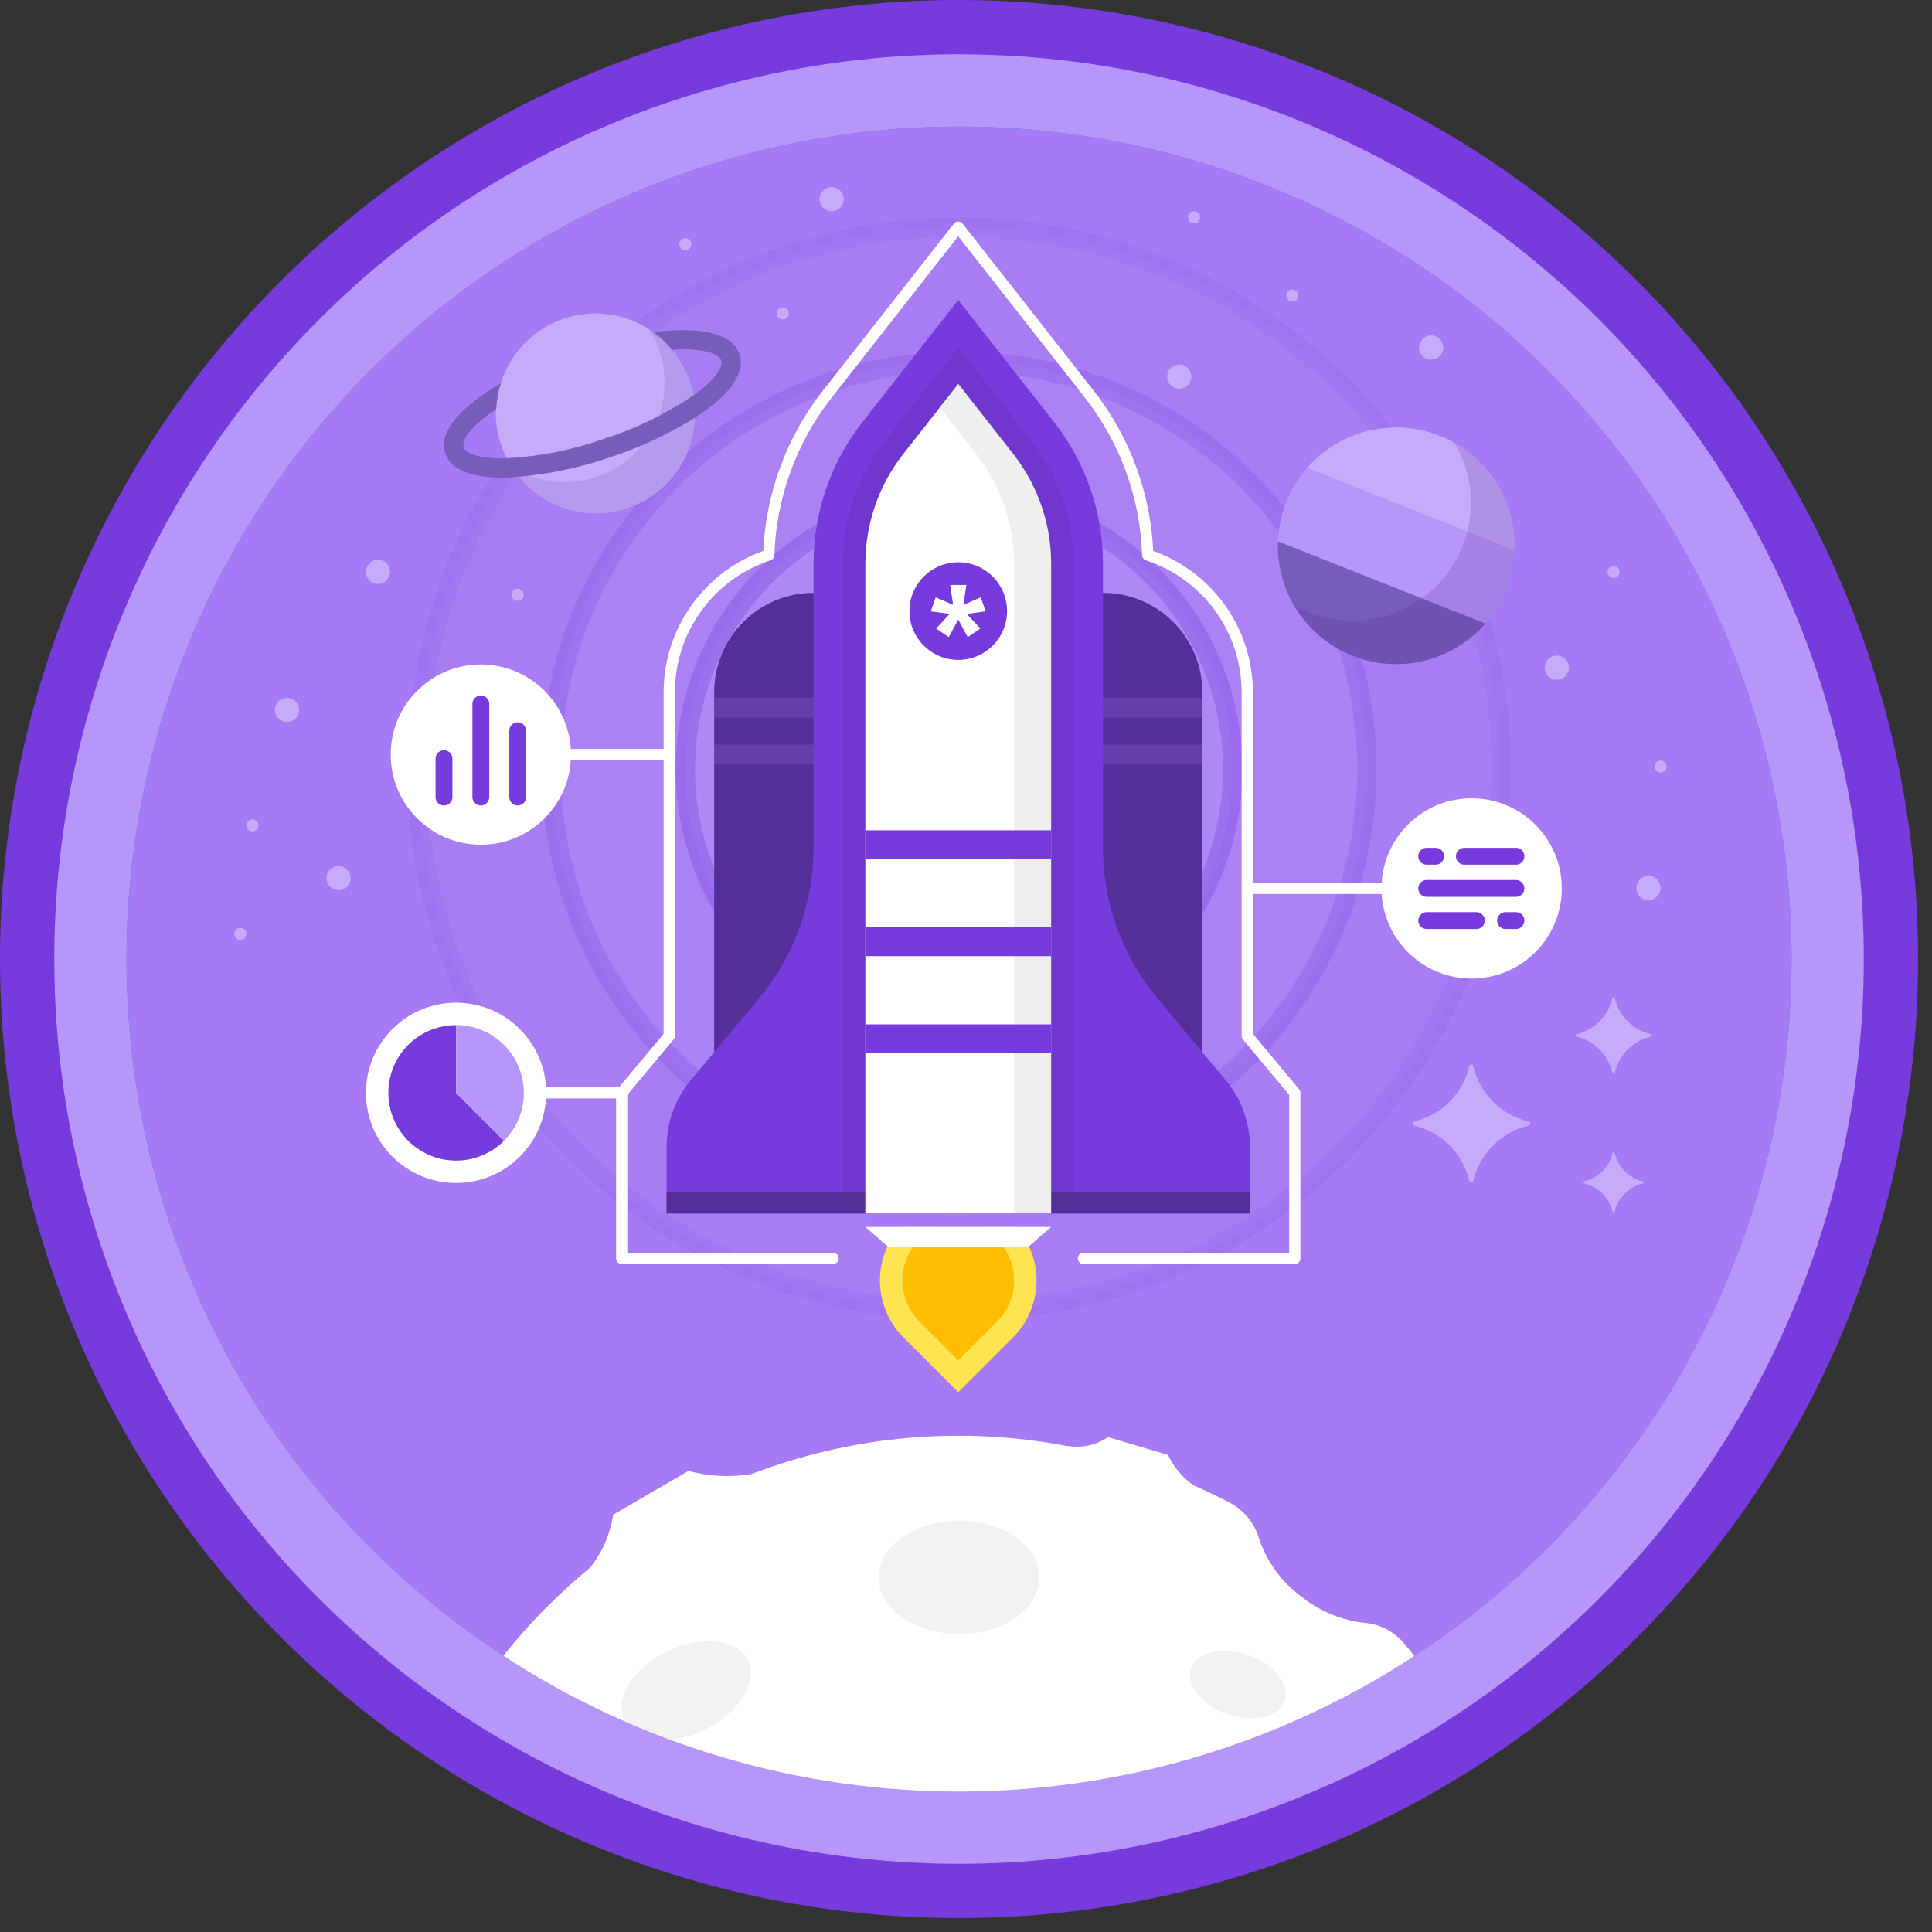 <svg width="100" height="100" viewBox="0 0 100 100" fill="none" xmlns="http://www.w3.org/2000/svg">
<rect x="0" y="0" width="100" height="100" fill="#333333" stroke="none"/>
<g clip-path="url(#clip0)">
<path d="M49.64 96.45C40.382 96.45 31.332 93.705 23.634 88.561C15.936 83.418 9.936 76.107 6.393 67.553C2.85 59 1.923 49.588 3.73 40.508C5.536 31.427 9.994 23.087 16.54 16.54C23.087 9.994 31.428 5.536 40.508 3.729C49.588 1.923 59 2.85 67.553 6.393C76.107 9.936 83.418 15.936 88.561 23.634C93.705 31.332 96.45 40.382 96.45 49.64C96.451 55.787 95.24 61.874 92.888 67.554C90.535 73.233 87.088 78.394 82.741 82.741C78.394 87.087 73.234 90.535 67.554 92.888C61.875 95.24 55.787 96.45 49.64 96.45V96.45Z" fill="#A67AF4"/>
<path fill-rule="evenodd" clip-rule="evenodd" d="M92.73 49.64C92.73 58.163 90.202 66.493 85.468 73.58C80.733 80.666 74.003 86.189 66.129 89.45C58.256 92.711 49.592 93.565 41.233 91.902C32.874 90.24 25.197 86.136 19.17 80.109C13.144 74.083 9.04 66.405 7.378 58.047C5.715 49.688 6.568 41.024 9.83 33.15C13.091 25.277 18.614 18.547 25.7 13.812C32.786 9.077 41.117 6.55 49.64 6.55C55.298 6.55 60.902 7.664 66.13 9.829C71.358 11.995 76.108 15.169 80.11 19.17C84.111 23.171 87.285 27.922 89.45 33.15C91.616 38.378 92.73 43.981 92.73 49.64V49.64ZM49.64 2.81C58.902 2.81 67.956 5.557 75.657 10.702C83.358 15.848 89.36 23.162 92.905 31.719C96.449 40.276 97.377 49.692 95.57 58.776C93.763 67.86 89.303 76.205 82.753 82.754C76.204 89.303 67.86 93.763 58.776 95.57C49.692 97.377 40.276 96.45 31.718 92.905C23.162 89.361 15.848 83.359 10.702 75.657C5.556 67.956 2.81 58.902 2.81 49.64C2.811 37.22 7.745 25.31 16.527 16.528C25.309 7.745 37.22 2.811 49.64 2.81V2.81Z" fill="#0078D4"/>
<path fill-rule="evenodd" clip-rule="evenodd" d="M73.19 58.052C73.885 57.888 74.521 57.533 75.027 57.027C75.532 56.522 75.887 55.886 76.052 55.19C76.058 55.167 76.071 55.147 76.09 55.132C76.109 55.118 76.132 55.11 76.155 55.11C76.179 55.11 76.202 55.118 76.221 55.132C76.239 55.147 76.253 55.167 76.259 55.19C76.423 55.886 76.778 56.522 77.284 57.027C77.789 57.533 78.425 57.888 79.121 58.052C79.144 58.058 79.164 58.071 79.179 58.09C79.193 58.109 79.201 58.132 79.201 58.156C79.201 58.179 79.193 58.202 79.179 58.221C79.164 58.24 79.144 58.253 79.121 58.259C78.425 58.424 77.789 58.779 77.284 59.284C76.778 59.789 76.423 60.425 76.259 61.121C76.253 61.144 76.239 61.164 76.221 61.179C76.202 61.194 76.179 61.201 76.155 61.201C76.132 61.201 76.109 61.194 76.09 61.179C76.071 61.164 76.058 61.144 76.052 61.121C75.887 60.425 75.532 59.789 75.027 59.284C74.521 58.779 73.885 58.424 73.19 58.259C73.167 58.253 73.146 58.24 73.132 58.221C73.117 58.202 73.109 58.179 73.109 58.156C73.109 58.132 73.117 58.109 73.132 58.09C73.146 58.071 73.167 58.058 73.19 58.052V58.052Z" fill="#C5ABFA"/>
<path fill-rule="evenodd" clip-rule="evenodd" d="M81.606 53.526C82.054 53.419 82.465 53.191 82.791 52.864C83.117 52.538 83.346 52.128 83.452 51.68C83.456 51.665 83.464 51.652 83.476 51.642C83.488 51.633 83.503 51.628 83.518 51.628C83.534 51.628 83.549 51.633 83.561 51.642C83.573 51.652 83.581 51.665 83.585 51.68C83.691 52.128 83.92 52.538 84.246 52.864C84.572 53.191 84.982 53.419 85.431 53.526C85.446 53.529 85.459 53.538 85.468 53.55C85.478 53.562 85.483 53.577 85.483 53.592C85.483 53.608 85.478 53.622 85.468 53.635C85.459 53.647 85.446 53.655 85.431 53.659C84.982 53.765 84.572 53.994 84.246 54.32C83.92 54.646 83.691 55.056 83.585 55.505C83.581 55.52 83.573 55.533 83.561 55.542C83.549 55.552 83.534 55.557 83.518 55.557C83.503 55.557 83.488 55.552 83.476 55.542C83.464 55.533 83.455 55.52 83.452 55.505C83.346 55.056 83.117 54.646 82.791 54.32C82.465 53.994 82.054 53.765 81.606 53.659C81.591 53.655 81.578 53.647 81.568 53.635C81.559 53.622 81.554 53.608 81.554 53.592C81.554 53.577 81.559 53.562 81.568 53.55C81.578 53.538 81.591 53.529 81.606 53.526V53.526Z" fill="#C5ABFA"/>
<path fill-rule="evenodd" clip-rule="evenodd" d="M81.999 61.148C82.355 61.064 82.681 60.882 82.94 60.623C83.199 60.364 83.381 60.038 83.465 59.682C83.468 59.67 83.475 59.659 83.485 59.652C83.494 59.644 83.506 59.64 83.518 59.64C83.531 59.64 83.542 59.644 83.552 59.652C83.562 59.659 83.568 59.67 83.571 59.682C83.656 60.038 83.838 60.364 84.097 60.623C84.356 60.882 84.682 61.064 85.038 61.148C85.05 61.151 85.061 61.158 85.068 61.168C85.075 61.177 85.079 61.189 85.079 61.201C85.079 61.214 85.075 61.225 85.068 61.235C85.061 61.245 85.05 61.251 85.038 61.254C84.682 61.339 84.356 61.521 84.097 61.78C83.838 62.039 83.656 62.365 83.571 62.721C83.568 62.733 83.562 62.743 83.552 62.751C83.542 62.758 83.531 62.762 83.518 62.762C83.506 62.762 83.494 62.758 83.485 62.751C83.475 62.743 83.468 62.733 83.465 62.721C83.381 62.365 83.199 62.039 82.94 61.78C82.681 61.521 82.355 61.339 81.999 61.254C81.987 61.251 81.976 61.245 81.969 61.235C81.961 61.225 81.957 61.214 81.957 61.201C81.957 61.189 81.961 61.177 81.969 61.168C81.976 61.158 81.987 61.151 81.999 61.148V61.148Z" fill="#C5ABFA"/>
<path opacity="0.1" d="M49.643 67.869C44.094 67.869 38.67 66.224 34.056 63.142C29.442 60.059 25.846 55.678 23.722 50.551C21.599 45.425 21.043 39.784 22.125 34.342C23.207 28.899 25.879 23.9 29.803 19.977C33.726 16.053 38.725 13.381 44.167 12.298C49.609 11.216 55.25 11.771 60.377 13.894C65.503 16.018 69.885 19.614 72.968 24.227C76.051 28.841 77.696 34.265 77.696 39.814C77.687 47.252 74.729 54.382 69.47 59.641C64.211 64.901 57.081 67.859 49.643 67.869V67.869Z" fill="#B796F9" stroke="#773ADC" stroke-miterlimit="10"/>
<path opacity="0.2" d="M49.643 60.924C45.468 60.925 41.386 59.687 37.914 57.367C34.442 55.048 31.736 51.751 30.138 47.894C28.54 44.036 28.122 39.792 28.936 35.697C29.751 31.601 31.761 27.84 34.713 24.887C37.666 21.935 41.427 19.924 45.522 19.109C49.617 18.295 53.862 18.713 57.719 20.31C61.577 21.908 64.874 24.614 67.194 28.085C69.513 31.557 70.751 35.639 70.751 39.814C70.745 45.41 68.519 50.776 64.562 54.733C60.605 58.691 55.239 60.917 49.643 60.924V60.924Z" fill="#B796F9" stroke="#773ADC" stroke-miterlimit="10"/>
<path opacity="0.3" d="M49.643 53.98C46.841 53.98 44.102 53.149 41.772 51.593C39.443 50.037 37.627 47.824 36.554 45.236C35.482 42.648 35.201 39.799 35.748 37.051C36.294 34.303 37.643 31.779 39.624 29.798C41.605 27.817 44.129 26.467 46.877 25.921C49.625 25.374 52.473 25.654 55.062 26.726C57.65 27.799 59.863 29.614 61.419 31.944C62.976 34.273 63.807 37.012 63.807 39.814C63.803 43.569 62.309 47.169 59.654 49.825C56.998 52.481 53.398 53.975 49.643 53.98V53.98Z" fill="#B796F9" stroke="#773ADC" stroke-miterlimit="10"/>
<path opacity="0.5" d="M49.642 47.035C53.63 47.035 56.863 43.802 56.863 39.814C56.863 35.825 53.63 32.592 49.642 32.592C45.654 32.592 42.421 35.825 42.421 39.814C42.421 43.802 45.654 47.035 49.642 47.035Z" fill="#B796F9" stroke="#773ADC" stroke-miterlimit="10"/>
<path d="M49.599 60.495L52.43 63.327C52.817 63.714 53.125 64.174 53.334 64.68C53.544 65.186 53.652 65.729 53.652 66.277C53.652 66.825 53.544 67.368 53.334 67.874C53.125 68.38 52.817 68.84 52.43 69.228L49.599 72.059L46.767 69.228C45.985 68.445 45.545 67.384 45.545 66.277C45.545 65.171 45.985 64.109 46.767 63.327L49.599 60.495L49.599 60.495Z" fill="#FFE452"/>
<path d="M47.59 68.405C47.026 67.841 46.709 67.075 46.709 66.277C46.709 65.479 47.026 64.714 47.59 64.149L49.598 62.14L51.608 64.149C52.172 64.714 52.489 65.479 52.489 66.277C52.489 67.075 52.172 67.841 51.608 68.405L49.598 70.414L47.59 68.405Z" fill="#FFBD02"/>
<path d="M42.109 30.685C40.745 30.685 39.437 31.227 38.472 32.192C37.508 33.156 36.966 34.465 36.966 35.829V59.565H47.253V35.829C47.253 34.465 46.711 33.156 45.746 32.192C44.782 31.227 43.473 30.685 42.109 30.685V30.685Z" fill="#552F99"/>
<path d="M57.088 30.685C55.724 30.685 54.416 31.227 53.451 32.192C52.486 33.156 51.944 34.465 51.944 35.829V59.565H62.232V35.829C62.232 35.153 62.099 34.484 61.84 33.86C61.582 33.236 61.203 32.669 60.725 32.192C60.248 31.714 59.681 31.335 59.056 31.077C58.432 30.818 57.764 30.685 57.088 30.685V30.685Z" fill="#552F99"/>
<path opacity="0.2" d="M47.253 36.118H36.966V37.149H47.253V36.118Z" fill="#A67AF4"/>
<path opacity="0.2" d="M62.232 36.118H51.944V37.149H62.232V36.118Z" fill="#A67AF4"/>
<path opacity="0.2" d="M47.253 38.542H36.966V39.573H47.253V38.542Z" fill="#A67AF4"/>
<path opacity="0.2" d="M62.232 38.542H51.944V39.573H62.232V38.542Z" fill="#A67AF4"/>
<path d="M57.088 43.874V29.168C57.088 26.516 56.198 23.94 54.561 21.853L49.599 15.527L44.636 21.853C42.999 23.94 42.109 26.516 42.109 29.168V43.874C42.109 46.728 41.108 49.492 39.28 51.684L35.743 55.924C34.943 56.883 34.505 58.092 34.505 59.34V62.809H64.692V59.34C64.692 58.092 64.254 56.883 63.455 55.924L59.918 51.684C58.089 49.492 57.088 46.728 57.088 43.874V43.874Z" fill="#773ADC"/>
<path d="M64.692 61.689H34.505V62.809H64.692V61.689Z" fill="#552F99"/>
<path opacity="0.2" d="M55.569 62.809V29.168C55.566 26.856 54.791 24.611 53.367 22.79L49.598 17.988L45.832 22.79C44.406 24.61 43.63 26.856 43.627 29.168V62.809H55.569Z" fill="#552F99"/>
<path d="M44.791 62.809V29.168C44.794 27.116 45.482 25.124 46.746 23.508L49.599 19.872L52.451 23.508C53.715 25.124 54.404 27.116 54.406 29.168V62.809H44.791Z" fill="white"/>
<path opacity="0.2" d="M52.451 23.508L49.599 19.872L48.64 21.094L50.534 23.508C51.798 25.124 52.486 27.116 52.489 29.168V62.809H54.407V29.168C54.404 27.116 53.715 25.124 52.451 23.508V23.508Z" fill="#B3B3B3"/>
<path d="M54.406 62.809H44.791V63.508H54.406V62.809Z" fill="#A67AF4"/>
<path d="M53.243 64.523H45.954L44.791 63.508H54.406L53.243 64.523Z" fill="white"/>
<path d="M49.599 34.156C50.994 34.156 52.125 33.025 52.125 31.63C52.125 30.234 50.994 29.103 49.599 29.103C48.203 29.103 47.072 30.234 47.072 31.63C47.072 33.025 48.203 34.156 49.599 34.156Z" fill="#773ADC"/>
<path d="M51.02 31.643L50.039 31.775L50.741 32.531L50.089 32.978L49.599 32.069L49.108 32.978L48.453 32.531L49.158 31.775L48.177 31.643L48.431 30.919L49.334 31.306L49.18 30.278H50.018L49.864 31.306L50.759 30.919L51.02 31.643Z" fill="white"/>
<path d="M54.406 42.978H44.791V44.468H54.406V42.978Z" fill="#773ADC"/>
<path d="M54.406 48H44.791V49.49H54.406V48Z" fill="#773ADC"/>
<path d="M54.406 53.022H44.791V54.512H54.406V53.022Z" fill="#773ADC"/>
<path d="M74.862 87.992C74.208 86.996 73.496 86.04 72.731 85.127C72.484 84.815 72.177 84.555 71.829 84.362C71.48 84.17 71.097 84.049 70.701 84.007C69.501 83.887 68.359 83.427 67.412 82.68C66.356 81.918 65.567 80.841 65.159 79.605C65.039 79.208 64.839 78.84 64.573 78.523C64.307 78.206 63.979 77.946 63.609 77.758C62.993 77.437 62.365 77.136 61.725 76.855L61.735 76.852C61.186 76.451 60.745 75.919 60.451 75.306L57.351 74.386C56.738 74.804 55.987 74.966 55.256 74.839L55.271 74.855C49.769 73.793 44.08 74.299 38.852 76.315L38.857 76.302C37.783 76.476 36.685 76.419 35.635 76.134L31.734 78.402C31.584 79.405 31.172 80.351 30.541 81.145C28.161 83.1 26.092 85.407 24.407 87.985C23.736 89.013 36.267 95.575 49.64 95.54C62.112 95.508 75.49 88.949 74.862 87.992Z" fill="white"/>
<path d="M49.639 84.573C51.937 84.573 53.799 83.261 53.799 81.642C53.799 80.023 51.937 78.71 49.639 78.71C47.342 78.71 45.48 80.023 45.48 81.642C45.48 83.261 47.342 84.573 49.639 84.573Z" fill="#F2F2F2"/>
<path d="M36.497 89.52C38.262 88.661 39.252 87.058 38.708 85.94C38.163 84.822 36.291 84.613 34.526 85.472C32.761 86.332 31.771 87.935 32.315 89.053C32.86 90.171 34.732 90.38 36.497 89.52Z" fill="#F2F2F2"/>
<path d="M66.492 88.026C66.784 87.179 65.937 86.118 64.598 85.656C63.26 85.194 61.938 85.507 61.646 86.354C61.353 87.202 62.201 88.263 63.539 88.725C64.878 89.187 66.2 88.874 66.492 88.026Z" fill="#F2F2F2"/>
<path fill-rule="evenodd" clip-rule="evenodd" d="M95.54 49.64C95.54 58.718 92.848 67.593 87.805 75.141C82.761 82.689 75.592 88.572 67.205 92.046C58.818 95.52 49.589 96.429 40.685 94.658C31.782 92.887 23.603 88.515 17.184 82.096C10.765 75.677 6.393 67.498 4.622 58.595C2.851 49.691 3.76 40.462 7.234 32.075C10.708 23.688 16.591 16.519 24.139 11.476C31.688 6.432 40.562 3.74 49.64 3.74C55.668 3.74 61.636 4.927 67.205 7.234C72.774 9.541 77.834 12.921 82.096 17.184C86.359 21.446 89.739 26.506 92.046 32.075C94.353 37.644 95.54 43.612 95.54 49.64V49.64ZM49.64 3.62732e-07C59.458 3.62732e-07 69.055 2.911 77.219 8.366C85.382 13.82 91.744 21.573 95.501 30.644C99.258 39.714 100.242 49.695 98.326 59.324C96.411 68.954 91.683 77.799 84.741 84.741C77.799 91.683 68.954 96.411 59.324 98.326C49.695 100.242 39.714 99.258 30.644 95.501C21.573 91.744 13.82 85.382 8.366 77.219C2.911 69.055 3.62732e-07 59.458 3.62732e-07 49.64C-0.001 43.121 1.283 36.666 3.777 30.643C6.271 24.62 9.928 19.147 14.537 14.537C19.147 9.928 24.62 6.271 30.643 3.777C36.666 1.283 43.121 -0.001 49.64 3.62732e-07V3.62732e-07Z" fill="#773ADC"/>
<path fill-rule="evenodd" clip-rule="evenodd" d="M92.73 49.64C92.73 58.162 90.202 66.493 85.468 73.579C80.733 80.666 74.003 86.189 66.129 89.45C58.256 92.711 49.592 93.565 41.233 91.902C32.874 90.239 25.197 86.135 19.17 80.109C13.144 74.083 9.04 66.405 7.377 58.046C5.715 49.688 6.568 41.024 9.83 33.15C13.091 25.276 18.614 18.547 25.7 13.812C32.786 9.077 41.117 6.55 49.639 6.55C55.298 6.55 60.902 7.664 66.13 9.829C71.358 11.995 76.108 15.169 80.109 19.17C84.111 23.171 87.285 27.922 89.45 33.15C91.615 38.378 92.73 43.981 92.73 49.64V49.64ZM49.639 2.81C58.902 2.81 67.956 5.557 75.657 10.702C83.358 15.848 89.36 23.162 92.905 31.719C96.449 40.276 97.377 49.692 95.57 58.776C93.763 67.86 89.303 76.204 82.753 82.754C76.204 89.303 67.86 93.763 58.776 95.57C49.691 97.377 40.276 96.45 31.718 92.905C23.161 89.361 15.848 83.359 10.702 75.657C5.556 67.956 2.809 58.902 2.809 49.64C2.811 37.22 7.745 25.31 16.527 16.527C25.309 7.745 37.22 2.811 49.639 2.81V2.81Z" fill="#B796F9"/>
<path d="M43.119 65.135H32.179V56.566L34.64 53.616V35.828C34.642 34.253 35.141 32.719 36.065 31.444C36.99 30.169 38.293 29.218 39.79 28.727C39.889 25.708 40.945 22.798 42.806 20.418L49.598 11.759L56.392 20.418C58.252 22.798 59.308 25.708 59.407 28.727C60.904 29.218 62.207 30.169 63.132 31.444C64.057 32.719 64.556 34.253 64.558 35.828V53.615L67.019 56.566V65.135H56.078" stroke="white" stroke-width="0.582" stroke-linecap="round" stroke-linejoin="round"/>
<path d="M64.558 45.985H71.506" stroke="white" stroke-width="0.582" stroke-linecap="round" stroke-linejoin="round"/>
<path d="M28.96 39.057H34.64" stroke="white" stroke-width="0.582" stroke-linecap="round" stroke-linejoin="round"/>
<path d="M27.901 56.566H32.179" stroke="white" stroke-width="0.582" stroke-linecap="round" stroke-linejoin="round"/>
<path d="M76.171 50.65C78.748 50.65 80.837 48.562 80.837 45.985C80.837 43.408 78.748 41.319 76.171 41.319C73.594 41.319 71.506 43.408 71.506 45.985C71.506 48.562 73.594 50.65 76.171 50.65Z" fill="white"/>
<path d="M24.888 43.723C27.464 43.723 29.553 41.634 29.553 39.057C29.553 36.481 27.464 34.392 24.888 34.392C22.311 34.392 20.222 36.481 20.222 39.057C20.222 41.634 22.311 43.723 24.888 43.723Z" fill="white"/>
<path d="M23.608 61.231C26.184 61.231 28.273 59.142 28.273 56.566C28.273 53.989 26.184 51.9 23.608 51.9C21.031 51.9 18.942 53.989 18.942 56.566C18.942 59.142 21.031 61.231 23.608 61.231Z" fill="white"/>
<path d="M23.608 53.058C23.031 53.058 22.463 53.2 21.954 53.472C21.445 53.744 21.011 54.137 20.691 54.617C20.37 55.096 20.173 55.648 20.117 56.222C20.06 56.796 20.146 57.375 20.367 57.908C20.588 58.441 20.936 58.911 21.382 59.277C21.828 59.643 22.358 59.894 22.923 60.006C23.489 60.118 24.074 60.09 24.626 59.922C25.178 59.755 25.68 59.454 26.088 59.046L23.608 56.566V53.058Z" fill="#773ADC"/>
<path d="M27.115 56.566C27.115 56.105 27.025 55.649 26.848 55.223C26.672 54.797 26.414 54.411 26.088 54.085C25.762 53.759 25.375 53.501 24.95 53.325C24.524 53.148 24.068 53.058 23.608 53.058V56.566L26.088 59.046C26.414 58.721 26.673 58.334 26.849 57.908C27.026 57.483 27.116 57.026 27.115 56.566V56.566Z" fill="#B796F9"/>
<path d="M22.98 41.255V39.268" stroke="#773ADC" stroke-width="0.872" stroke-miterlimit="10" stroke-linecap="round"/>
<path d="M26.796 41.255V37.823" stroke="#773ADC" stroke-width="0.872" stroke-miterlimit="10" stroke-linecap="round"/>
<path d="M24.888 41.255V36.438" stroke="#773ADC" stroke-width="0.872" stroke-miterlimit="10" stroke-linecap="round"/>
<path d="M73.845 44.32H74.307" stroke="#773ADC" stroke-width="0.872" stroke-miterlimit="10" stroke-linecap="round"/>
<path d="M75.796 44.32H78.465" stroke="#773ADC" stroke-width="0.872" stroke-miterlimit="10" stroke-linecap="round"/>
<path d="M73.845 45.985H78.465" stroke="#773ADC" stroke-width="0.872" stroke-miterlimit="10" stroke-linecap="round"/>
<path d="M77.928 47.649H78.465" stroke="#773ADC" stroke-width="0.872" stroke-miterlimit="10" stroke-linecap="round"/>
<path d="M73.845 47.649H76.418" stroke="#773ADC" stroke-width="0.872" stroke-miterlimit="10" stroke-linecap="round"/>
<path d="M78.387 28.482L67.651 24.226C68.483 23.271 69.591 22.598 70.822 22.3C72.053 22.001 73.346 22.091 74.523 22.558C75.701 23.025 76.704 23.845 77.396 24.906C78.088 25.967 78.434 27.216 78.387 28.482V28.482Z" fill="#C5ABFA"/>
<path d="M77.96 30.508C77.704 31.155 77.339 31.753 76.882 32.277L66.146 28.021C66.199 26.621 66.73 25.282 67.651 24.226L78.387 28.482C78.361 29.177 78.216 29.862 77.96 30.508V30.508Z" fill="#B796F9"/>
<path d="M66.146 28.021L76.882 32.277C76.05 33.232 74.942 33.904 73.711 34.203C72.48 34.502 71.187 34.411 70.01 33.945C68.832 33.478 67.828 32.658 67.136 31.597C66.445 30.536 66.099 29.287 66.146 28.021V28.021Z" fill="#765DBA"/>
<path opacity="0.2" d="M75.291 22.935C75.975 24.097 76.254 25.453 76.085 26.79C75.916 28.128 75.309 29.372 74.358 30.327C73.407 31.283 72.166 31.896 70.83 32.072C69.493 32.247 68.136 31.974 66.971 31.296C67.439 32.113 68.088 32.81 68.87 33.334C69.651 33.858 70.543 34.195 71.476 34.318C72.409 34.441 73.357 34.347 74.248 34.044C75.138 33.741 75.947 33.236 76.611 32.569C77.274 31.902 77.775 31.091 78.074 30.199C78.373 29.307 78.462 28.358 78.335 27.426C78.207 26.493 77.866 25.603 77.338 24.825C76.81 24.046 76.109 23.399 75.291 22.935V22.935Z" fill="#552F99"/>
<path d="M35.909 20.457C35.745 19.592 35.361 18.784 34.794 18.11C34.208 17.391 33.437 16.845 32.565 16.53C31.692 16.214 30.75 16.142 29.84 16.319C28.929 16.497 28.084 16.918 27.394 17.539C26.704 18.159 26.195 18.955 25.922 19.841C25.783 20.271 25.702 20.718 25.68 21.17C25.677 21.247 25.657 21.32 25.657 21.398C25.662 22.207 25.859 23.003 26.232 23.721C27.953 23.63 29.651 23.291 31.275 22.714C32.921 22.19 34.482 21.43 35.909 20.457V20.457Z" fill="#C5ABFA"/>
<path d="M31.594 23.661C30.062 24.189 28.472 24.529 26.858 24.674C27.518 25.486 28.41 26.077 29.414 26.368C30.419 26.659 31.489 26.637 32.48 26.304C33.472 25.971 34.339 25.344 34.965 24.506C35.59 23.668 35.945 22.658 35.982 21.613C34.607 22.469 33.134 23.157 31.594 23.661V23.661Z" fill="#C5ABFA"/>
<path opacity="0.2" d="M33.595 17.031C34.224 18.02 34.498 19.195 34.37 20.361C34.242 21.527 33.721 22.615 32.891 23.445C32.062 24.274 30.974 24.796 29.808 24.924C28.642 25.052 27.467 24.778 26.477 24.148C26.889 24.806 27.445 25.363 28.102 25.776C28.758 26.19 29.5 26.451 30.272 26.538C31.043 26.626 31.824 26.538 32.557 26.282C33.29 26.026 33.956 25.608 34.505 25.059C35.054 24.51 35.472 23.844 35.728 23.111C35.984 22.378 36.072 21.597 35.985 20.825C35.897 20.054 35.637 19.312 35.223 18.655C34.809 17.998 34.253 17.443 33.595 17.031V17.031Z" fill="#765DBA"/>
<path d="M38.279 18.337C37.89 17.185 36.066 16.908 33.817 17.186C34.182 17.45 34.51 17.761 34.794 18.11C34.977 18.101 35.176 18.081 35.341 18.081C36.495 18.081 37.214 18.309 37.331 18.657C37.456 19.027 36.954 19.703 35.909 20.456C34.482 21.43 32.921 22.19 31.275 22.714C29.651 23.291 27.953 23.63 26.232 23.721C24.936 23.755 24.122 23.521 23.997 23.15C23.862 22.75 24.462 21.995 25.68 21.17C25.702 20.718 25.783 20.271 25.922 19.841C23.953 20.984 22.66 22.313 23.049 23.47C23.347 24.353 24.487 24.723 26.016 24.723C26.281 24.723 26.572 24.696 26.858 24.674C28.472 24.529 30.062 24.189 31.594 23.661C33.134 23.157 34.607 22.469 35.982 21.613C37.619 20.555 38.629 19.376 38.279 18.337Z" fill="#765DBA"/>
<path d="M85.952 39.992C86.125 39.992 86.265 39.851 86.265 39.679C86.265 39.506 86.125 39.366 85.952 39.366C85.779 39.366 85.639 39.506 85.639 39.679C85.639 39.851 85.779 39.992 85.952 39.992Z" fill="#C5ABFA"/>
<path d="M12.442 48.653C12.615 48.653 12.755 48.513 12.755 48.34C12.755 48.168 12.615 48.028 12.442 48.028C12.27 48.028 12.129 48.168 12.129 48.34C12.129 48.513 12.27 48.653 12.442 48.653Z" fill="#C5ABFA"/>
<path d="M83.518 29.912C83.691 29.912 83.831 29.772 83.831 29.599C83.831 29.427 83.691 29.287 83.518 29.287C83.346 29.287 83.206 29.427 83.206 29.599C83.206 29.772 83.346 29.912 83.518 29.912Z" fill="#C5ABFA"/>
<path d="M85.326 46.59C85.672 46.59 85.952 46.31 85.952 45.964C85.952 45.618 85.672 45.338 85.326 45.338C84.981 45.338 84.701 45.618 84.701 45.964C84.701 46.31 84.981 46.59 85.326 46.59Z" fill="#C5ABFA"/>
<path d="M80.581 35.183C80.927 35.183 81.207 34.903 81.207 34.557C81.207 34.212 80.927 33.932 80.581 33.932C80.235 33.932 79.955 34.212 79.955 34.557C79.955 34.903 80.235 35.183 80.581 35.183Z" fill="#C5ABFA"/>
<path d="M74.076 18.613C74.422 18.613 74.702 18.333 74.702 17.988C74.702 17.642 74.422 17.362 74.076 17.362C73.731 17.362 73.45 17.642 73.45 17.988C73.45 18.333 73.731 18.613 74.076 18.613Z" fill="#C5ABFA"/>
<path d="M14.854 37.37C15.199 37.37 15.479 37.09 15.479 36.744C15.479 36.398 15.199 36.118 14.854 36.118C14.508 36.118 14.228 36.398 14.228 36.744C14.228 37.09 14.508 37.37 14.854 37.37Z" fill="#C5ABFA"/>
<path d="M17.525 46.08C17.87 46.08 18.151 45.799 18.151 45.454C18.151 45.108 17.87 44.828 17.525 44.828C17.179 44.828 16.899 45.108 16.899 45.454C16.899 45.799 17.179 46.08 17.525 46.08Z" fill="#C5ABFA"/>
<path d="M19.568 30.225C19.913 30.225 20.194 29.945 20.194 29.599C20.194 29.254 19.913 28.974 19.568 28.974C19.222 28.974 18.942 29.254 18.942 29.599C18.942 29.945 19.222 30.225 19.568 30.225Z" fill="#C5ABFA"/>
<path d="M66.889 15.607C67.062 15.607 67.202 15.467 67.202 15.294C67.202 15.121 67.062 14.981 66.889 14.981C66.716 14.981 66.576 15.121 66.576 15.294C66.576 15.467 66.716 15.607 66.889 15.607Z" fill="#C5ABFA"/>
<path d="M61.807 11.561C61.979 11.561 62.12 11.421 62.12 11.248C62.12 11.075 61.979 10.935 61.807 10.935C61.634 10.935 61.494 11.075 61.494 11.248C61.494 11.421 61.634 11.561 61.807 11.561Z" fill="#C5ABFA"/>
<path d="M40.514 16.537C40.687 16.537 40.827 16.397 40.827 16.224C40.827 16.052 40.687 15.912 40.514 15.912C40.342 15.912 40.202 16.052 40.202 16.224C40.202 16.397 40.342 16.537 40.514 16.537Z" fill="#C5ABFA"/>
<path d="M35.475 12.954C35.648 12.954 35.788 12.814 35.788 12.641C35.788 12.468 35.648 12.328 35.475 12.328C35.303 12.328 35.163 12.468 35.163 12.641C35.163 12.814 35.303 12.954 35.475 12.954Z" fill="#C5ABFA"/>
<path d="M61.038 20.12C61.383 20.12 61.663 19.84 61.663 19.494C61.663 19.148 61.383 18.868 61.038 18.868C60.692 18.868 60.412 19.148 60.412 19.494C60.412 19.84 60.692 20.12 61.038 20.12Z" fill="#C5ABFA"/>
<path d="M43.046 10.935C43.392 10.935 43.672 10.655 43.672 10.309C43.672 9.964 43.392 9.683 43.046 9.683C42.701 9.683 42.421 9.964 42.421 10.309C42.421 10.655 42.701 10.935 43.046 10.935Z" fill="#C5ABFA"/>
<path d="M13.068 43.033C13.241 43.033 13.381 42.893 13.381 42.721C13.381 42.548 13.241 42.408 13.068 42.408C12.895 42.408 12.755 42.548 12.755 42.721C12.755 42.893 12.895 43.033 13.068 43.033Z" fill="#C5ABFA"/>
<path d="M26.796 31.101C26.968 31.101 27.108 30.961 27.108 30.788C27.108 30.616 26.968 30.476 26.796 30.476C26.623 30.476 26.483 30.616 26.483 30.788C26.483 30.961 26.623 31.101 26.796 31.101Z" fill="#C5ABFA"/>
</g>
<defs>
<clipPath id="clip0">
<rect width="99.28" height="99.28" fill="white"/>
</clipPath>
</defs>
</svg>
